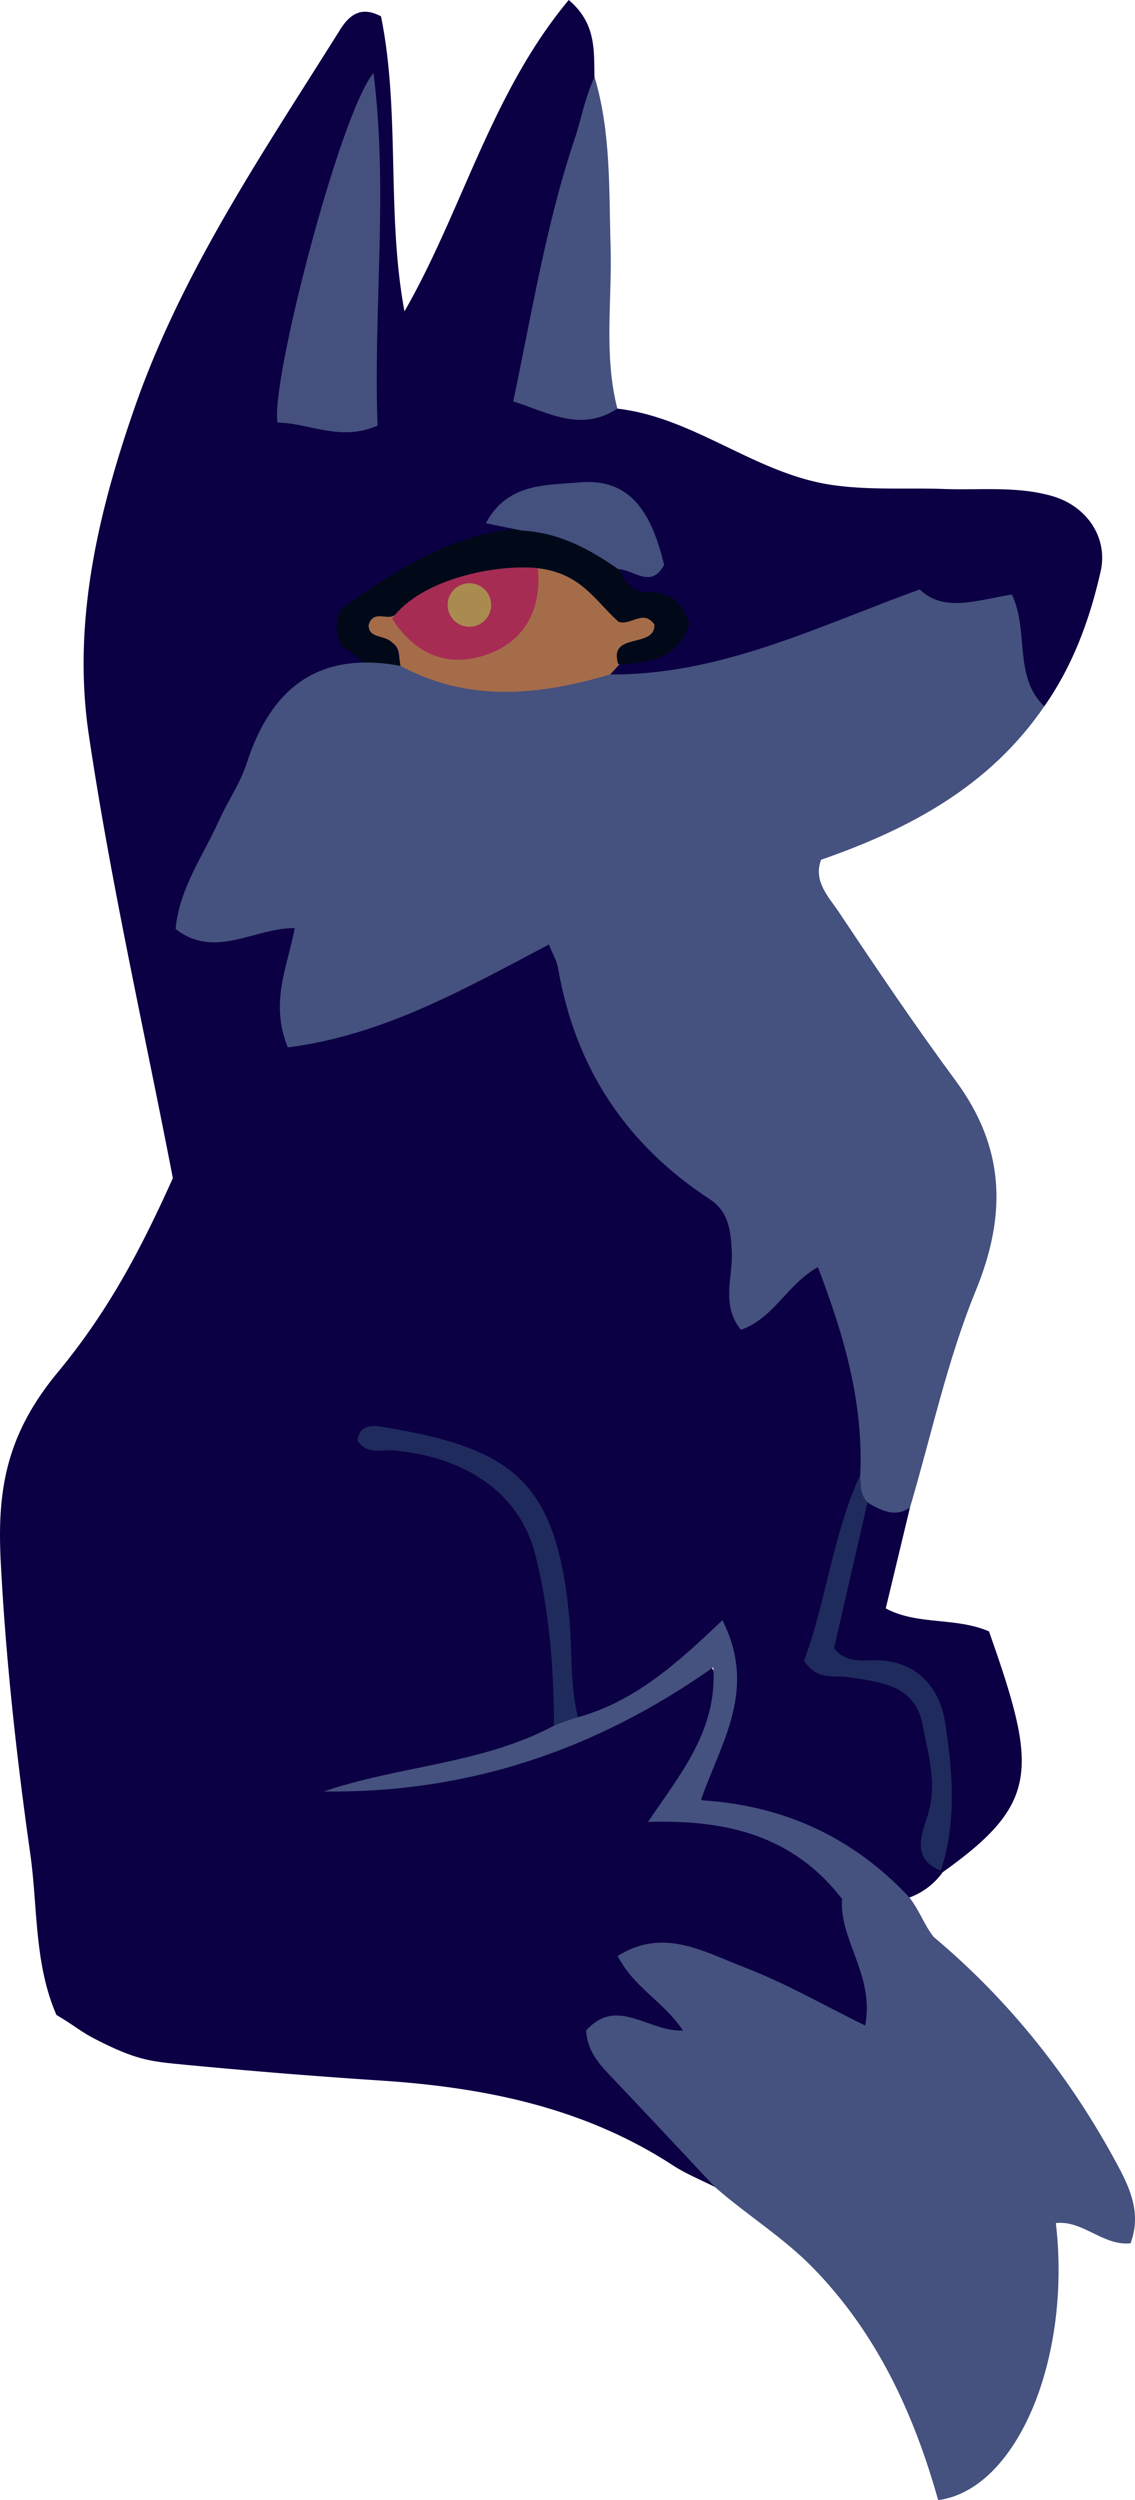 <svg xmlns="http://www.w3.org/2000/svg" viewBox="0 0 532.83 1173.56"><defs><style>.a{fill:#0b0044;}.b{fill:#45517e;}.c{fill:#45507e;}.d{fill:#a56c49;}.e{fill:#010919;}.f{fill:#1f2b5c;}.g{fill:#44507e;}.h{fill:#45517f;}.i{fill:#a62c54;}.j{fill:#aa8b4f;}</style></defs><path class="a" d="M289.82,191.81c36.28,4.2,64.64,30.53,100.76,35.83,17.64,2.58,35.09,1.25,52.62,1.89,16.92.63,34-1.45,50.67,3.3,16.33,4.65,26.43,19.55,22.82,35.43-5.13,22.61-13,44.14-26.46,63.31-19.52-7.95-12.43-27.8-19.12-43.76-20.52,1.68-40.74-6.62-62.88,3.53-27.77,12.74-57.58,21.34-87.67,27.88-11,2.4-22.16,4.93-33.05-.74-2.69-2.6-1.64-4.91.55-7.13,9.26-5.37,22.84-3.28,28-15.62-.57-9.67-8-10.54-14.46-12.57-7.8-2.46-13.78-6.2-12-15.88,3.74-4,10-1.3,13.76-5.31-2.36-30.48-26.53-39-62.65-22.14-.87,4.55,4.88,5.53,5.17,9.44-2.23,8.13-9.39,7.24-15.26,7.88-24.18,2.65-42.41,17.24-61.46,30.21-3.28,2.24-4.83,5.66-3.72,10.34,5.32,10.37,13.73,3.42,21.07,3,5.13,3.13,5.08,7.48,2.9,12.34-8,7.08-17.94,4.47-27.15,5-10.62.65-20.56,3.15-25.88,13C120.05,361,104.1,391.11,91.18,422.72a11.62,11.62,0,0,0,.64,10.22c14.62,11.23,30.88-6.58,46.84.7,8.23,15.77-9.63,33.09,3.24,50.7,41.83-4.61,77.36-28.5,114.48-44.42,12,8.31,12.63,19.73,14.63,29.87,6.35,32.14,24.42,57.42,49.23,76.39,20,15.28,31.9,31.48,28.28,57.11a11.18,11.18,0,0,0,3.25,9.5c12.77-1.88,17.37-18.07,34.24-19.53,16.8,30.35,25.07,63.33,21.13,99.38-9,28.09-14.35,57.08-23.31,83.33,4.3,5.76,8.32,5.36,12,6,37.39,6.29,51.47,25.46,45.78,63.36-1.41,9.44-2.86,18.65-.58,28.06a26.66,26.66,0,0,1,1.44,5.55,33.11,33.11,0,0,1-15.51,11.75c-6.2.08-10.64-3.61-14.93-7.3-19.58-16.88-41.6-28.28-67.66-31.06-6.36-.68-12.37-2.58-16.85-9.76,1.47-22.09,20.72-42.7,11.48-67.62-10.21-2.29-13.48,6.47-19.5,10.18-15.5,9.53-28.12,25.94-49.73,21-9.19-12.14-4.76-26.78-7.22-40.15-1.13-6.13-.29-12.54-1.39-18.78-8.07-46.08-23.06-60.54-75.87-71.76,21.71,6.12,43.51,9,57.36,26.85,13.54,17.47,18.29,38.36,18.93,60.2.46,15.57,5.49,31,1.1,46.71-6.05,10.32-17,12.43-27,15.88-21.93,7.56-44.87,10.31-67.6,13.83,59.79-5.52,114.47-26.1,164.25-59.23,9.05,15.47,9.05,15.47-14,69,31,4.68,61.72,11,79.48,40.3,10.14,16.72,14.21,49.26,8.92,64.25C371,946.43,342,914.55,301.46,919.41c2.16,15.13,19.08,18.44,21.09,32-11.43,13.93-25.39-5.63-37.3,3.68-3.94,8.42,2.87,13.51,7.7,18.79,10.64,11.64,22.41,22.22,33.13,33.79,4.85,5.24,12.43,9.57,9.56,18.92-6.62-3.37-13.61-6.17-19.8-10.2-41.67-27.13-88.33-36.57-136.94-39.76q-47.84-3.14-95.56-7.77c-13.87-1.36-20.89-2.51-39.4-12.11-5.9-3.06-8.51-5.6-17.45-10.93-10.51-24.21-8.72-50.45-12.28-75.6C7.79,824.84,2.74,779.27.36,733.38-1.38,700,2.61,673.76,27.1,644.18s39.54-59,54.05-91.15C67.68,483.37,52,414.42,41.65,344.67c-7.72-52.2,4.21-103.5,21.53-153.26C85.64,126.9,123.87,71.1,159.67,13.92c4.51-7.2,10.08-11.15,19.21-6.23,9.12,45.38,2.44,92.21,11,138.47C217.11,98.71,230.55,43.69,267,0,280,11,278.77,23.75,279.09,36.06c-4.2,43.42-22,83.86-27.64,127-.88,6.77-3.95,13.39-.71,20.88C261.82,194.63,276.79,188.68,289.82,191.81Z"/><path class="a" d="M407.65,703.48l19.56,4.07c-3.76,15.67-7.52,31.34-11.39,47.44,14.83,8,32.81,4,48.47,10.79,22.72,64.41,24,80.55-21.86,113.13l-.77-.88c-5.53-19.17,2.4-38.47-1.14-58-4.63-25.45-9.52-32.15-34.68-36.47-6.27-1.08-12.51-1.47-18.54-9.71C392.2,751.34,394.05,725.92,407.65,703.48Z"/><path class="b" d="M289.82,191.81c-17.08,11.12-32,2.05-48.87-3.4C249.84,146,256.45,105,269.68,65.52c3.27-9.77,4.51-18.4,9.41-29.46,7.78,26,6.74,52.72,7.55,79.38C287.41,140.9,283.35,166.59,289.82,191.81Z"/><path class="c" d="M175.33,34.25c7,55.25-.12,110.53,1.92,165.52-17.5,7.72-32.1-1.24-46.93-1.4C126.71,180.73,159.3,53.81,175.33,34.25Z"/><path class="d" d="M286.45,316.59c-33.62,18.56-66.66,22.65-98.46-4-.92-3.66.18-8-3.53-10.7-5.83.45-10.87-.55-12.92-7.07.4-6.69,5-7.52,10.17-7.46,5.15.91,8.59,4.66,12.57,7.59,22.86,16.85,44.54,9.53,53-17.89,1.09-3.55,1.61-7.3,4.1-10.3,5.23-3.83,11-3.27,15.88-.23,14.38,9,25.94,22.27,42.78,25.44-1.36,14.81-14.71,13.36-20,20.74Z"/><path class="e" d="M184.22,289.28c-3.26,1.25-9.25-2.65-11.18,4.16,0,6.52,7.57,4.31,11.42,8.48,2.59,2.81,3.16,8.29,3.53,10.69-7.3,14.8-19.52-7.21-27.15-8.57-3.87-7-3.43-12.37-1.17-17.73,25.91-18.7,52.37-35.87,85.4-38.36,16.95-5.67,36,2,45.33,18.14,2.62,6.73,5.86,12,14.62,11.89,8.92-.12,15.38,4.53,18.6,14.7-5,15.93-18.24,19-33.41,19-4.75-15.29,17.54-7,17-18.57-5.37-7.24-10.69.57-16.75-1.19-11-9.69-17.33-22.71-37.94-25.21C226.65,264.9,206.24,279.54,184.22,289.28Z"/><path class="f" d="M407.65,703.48c-5.33,23.23-10.66,46.46-16.09,70.11,3.9,5.49,10.16,6.17,16.51,5.81,21.09-1.22,33,11.77,35.68,29.49,3.42,22.71,5.45,46.33-2.09,69.14-14.41-5.37-8.54-18.24-6.22-25.66,4.75-15.19.26-28.87-2.32-42.76-3.51-18.88-20.1-20.09-35.07-22.37-6.58-1-14.15,1.82-20.6-7.61,10.3-27.51,13.36-58.83,26.4-87.37C408.13,695,407.51,699.35,407.65,703.48Z"/><path class="g" d="M290.24,267.18c-13.69-9.6-28.14-17.29-45.32-18.13l-16.83-3.45c10.14-19.1,28.56-17.74,43.47-19.14,22.05-2.08,33.53,10.62,40.21,38.71C305.61,276.66,297.49,267.27,290.24,267.18Z"/><path class="f" d="M271.32,806.05,267,812.22,260.08,810c-.08-27-2.2-54-8.74-80.14-7.17-28.66-32.45-46-66.41-49-5.91-.52-12.81,2.15-17.14-4.69,1-7.29,6.73-7.22,11.34-6.46,61.12,10,82,24.89,88.12,89.56C268.72,774.85,267.46,790.67,271.32,806.05Z"/><path class="h" d="M271.32,806.05c26.5-7.27,46.59-25.23,67.81-45.54,16.41,32.59-.34,56.73-10.13,84.53q58.51,3.45,97.92,45.62c5.27,7,6.56,12.27,11.34,18.49,36,30.24,64.65,66.41,86.76,107.86,6,11.21,10.69,22.59,5.72,36-13,1.3-22.27-10.88-35.06-9.5,7.4,63.73-18.23,125.07-55.25,130.07-11.38-40.47-28.61-78.07-58.61-108.9-14.07-14.45-31.17-24.92-46.18-38.06-15.48-16.5-30.9-33.06-46.49-49.47-6.49-6.83-13.39-13.3-14-24,14.42-16.23,29.08.64,45.49,0-9-13.57-22.94-20-30.67-35,21.54-13.66,40.85-1.77,59.33,5.26,19.14,7.29,37.1,17.7,56.85,27.37,4.55-23.33-12.21-40.16-10.86-59.46-22.75-29.36-53.51-37.29-91.09-36.1,15.54-23.07,32.46-42.82,30.69-72.6C278.57,822.35,218.36,841.77,152,840.93c35.48-12.15,74.25-12.84,108.09-30.91C264.71,808.13,267.28,807.33,271.32,806.05Z"/><path class="b" d="M286.45,316.59c51.56.37,96.62-22.19,145.31-39.92,11.32,11,26.83,5,43.26,2.4,8.21,16.95.56,38.33,15.21,52.5-25.53,37.28-62.8,57.42-104.77,72-3.8,10.18,3.65,17.5,8.5,24.78,17.75,26.61,35.65,53.16,54.64,78.88,23.14,31.34,24.16,62.75,9.46,98.65-13.36,32.64-20.8,67.71-30.85,101.71-6.9,4.83-13,1.58-19.19-1.8-4.35-3.57-4-8.61-4.17-13.49,1.55-34-7.66-65.58-19.88-97.49-14.32,7.86-20.5,23.86-36.11,29.41-9.49-11.62-3.81-24.56-4.31-36.38-.43-10-1.45-19.11-10.32-24.91Q274,524.21,262,454.52c-.61-3.48-2.56-6.73-4.31-11.16-39.42,20.75-77.83,42.68-122.58,48.29-8.53-21-.22-37.57,3.25-56-19-.13-37.45,14.83-55.93.42,1.79-19.16,12.86-34.18,20.23-50.61,4.12-9.18,10.09-17.69,13.15-27.17,11.5-35.68,34-52.84,72.23-45.71C220.17,329.9,253.18,326.41,286.45,316.59Z"/><path class="i" d="M184.06,290.38c13.76-18.73,48.79-25.67,68.42-23.71,1.89,18.62-5.65,33.8-23,40.24C210.61,313.93,195.05,307.39,184.06,290.38Z"/><circle class="j" cx="220.36" cy="283.99" r="10.22"/></svg>